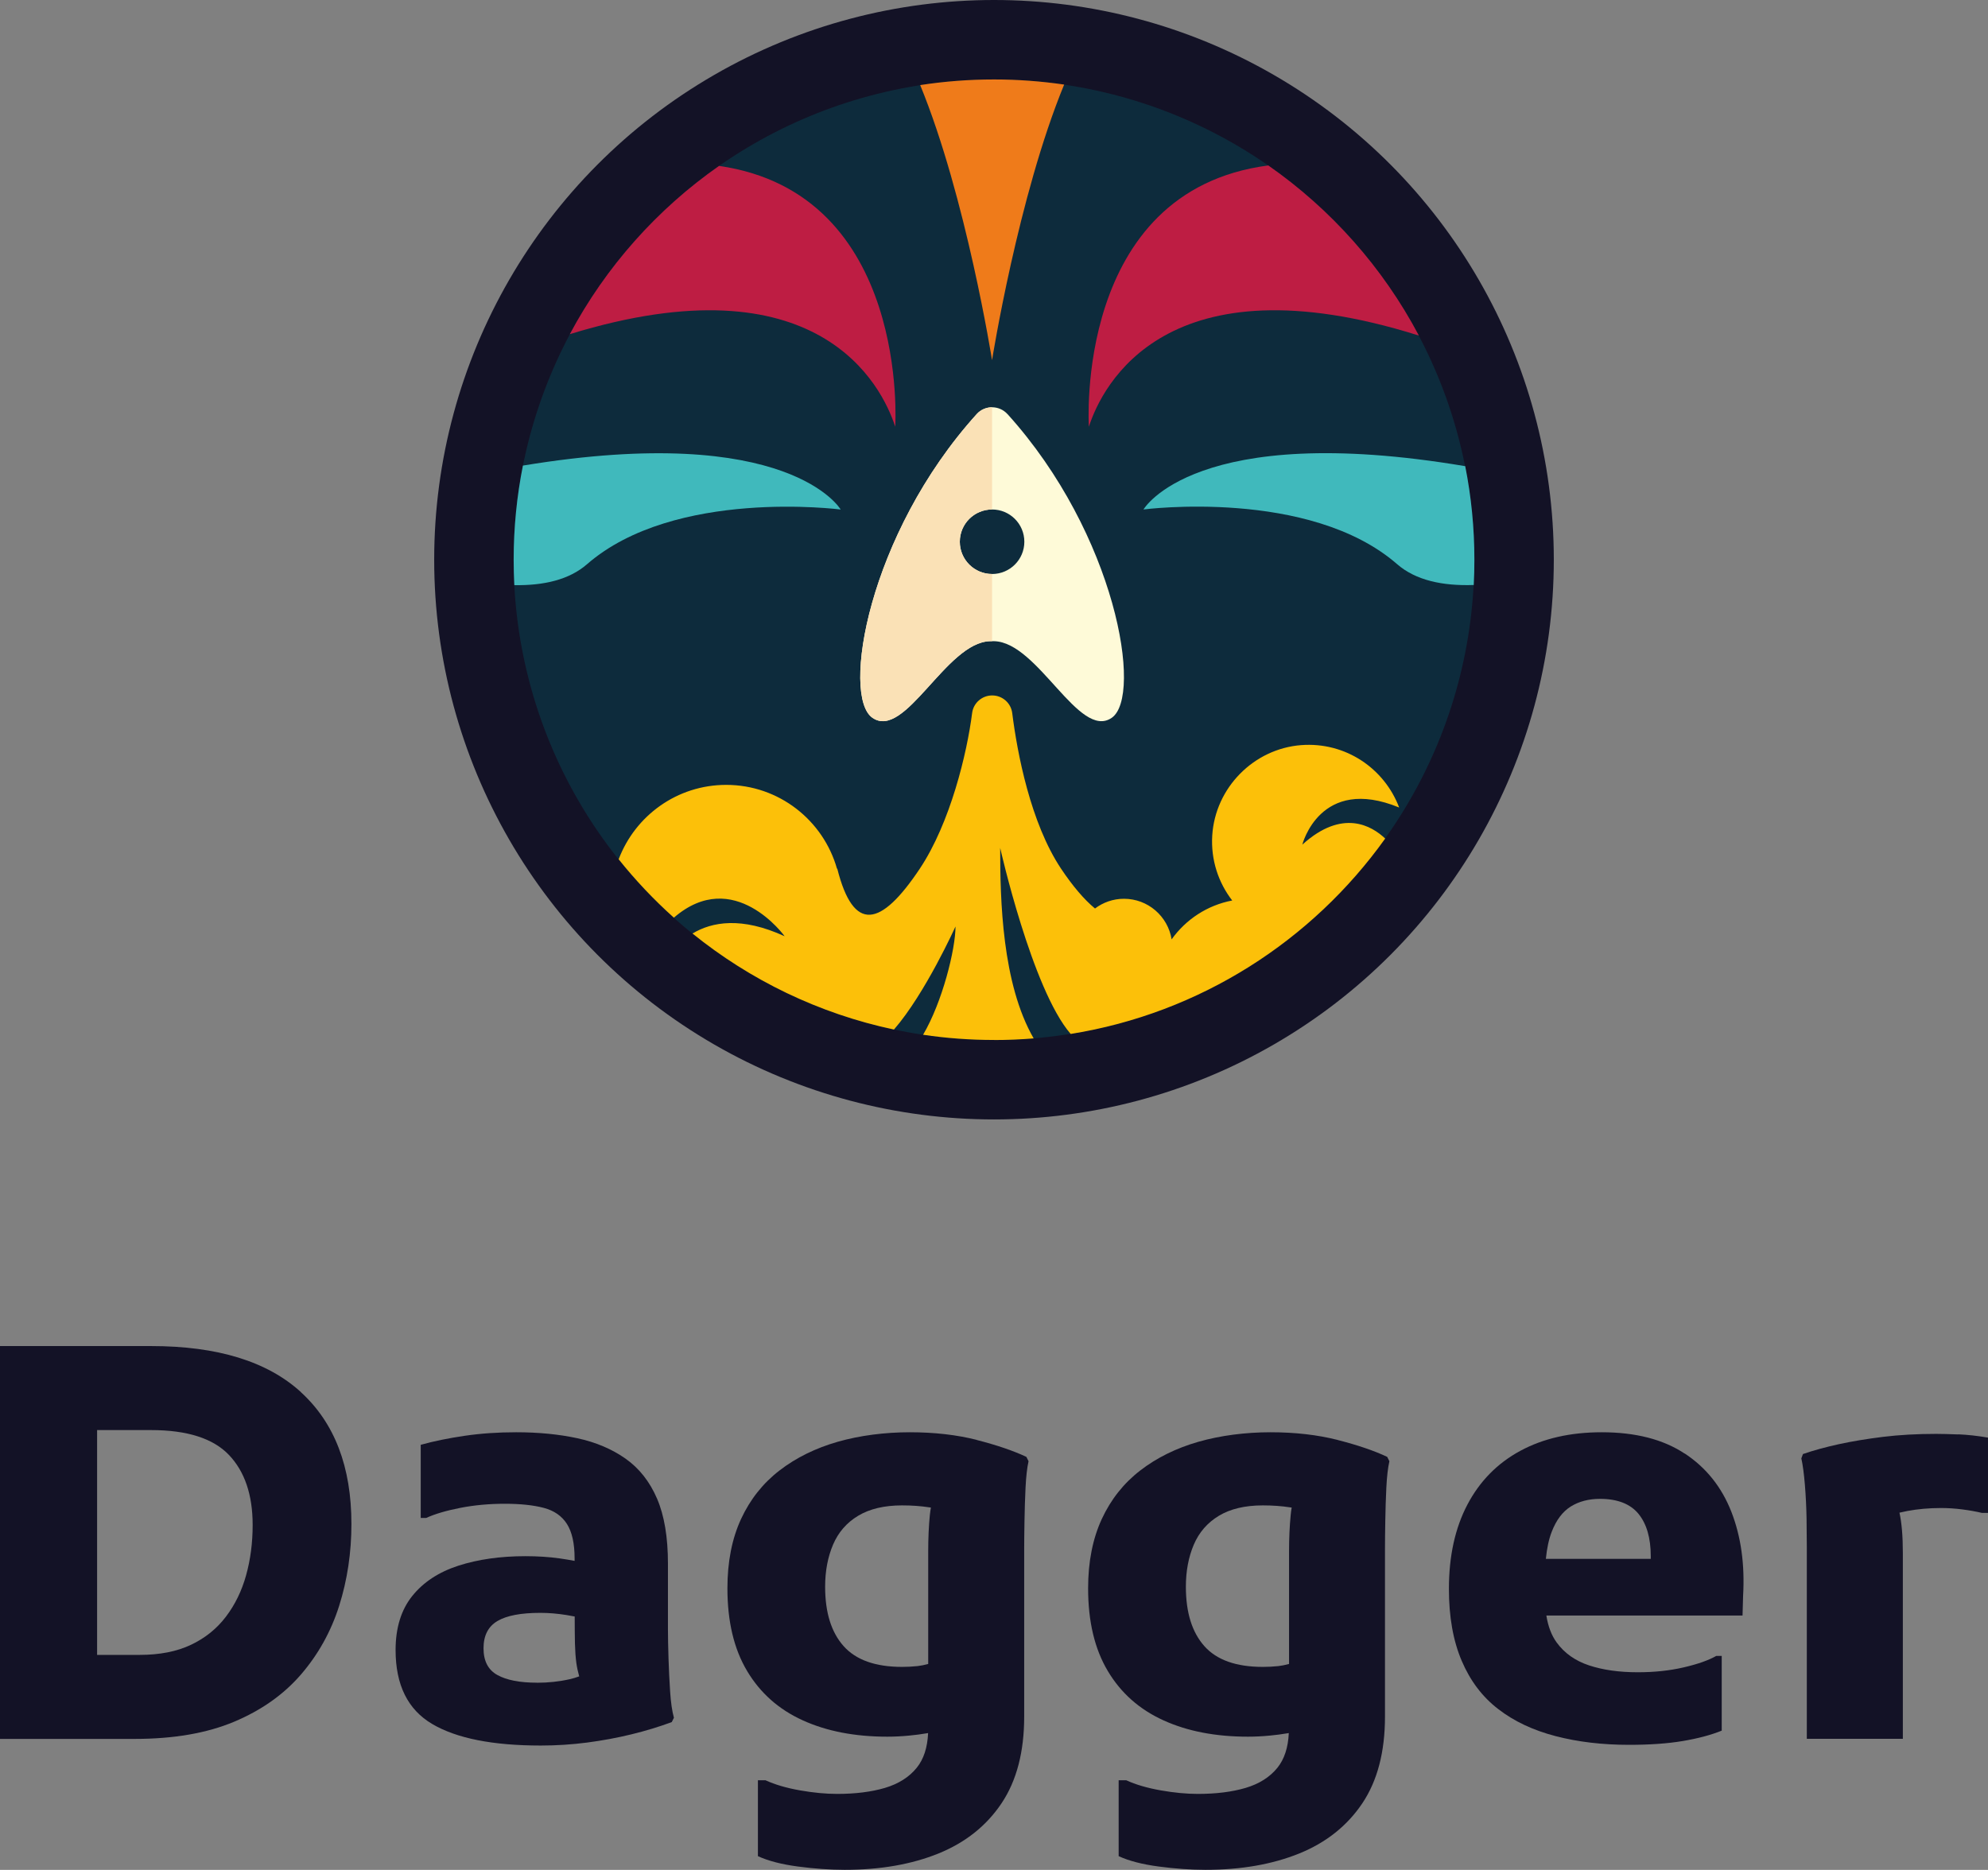 <?xml version="1.0" encoding="UTF-8"?><svg xmlns="http://www.w3.org/2000/svg" viewBox="0 0 392.48 369.22"><rect x="0" y="0" width="392.48" height="369.22" fill="#808080" stroke="none"/><defs><style>.f{fill:#131226;}.g{fill:#fae1b6;}.h{fill:#40b9bc;}.i{fill:#0d2b3c;}.j{fill:#fcc009;}.k{fill:#ef7b1a;}.l{fill:#be1d43;}.m{fill:#fefad8;}</style></defs><g id="a"><circle class="f" cx="196.24" cy="110.52" r="110.52"/><g><path class="f" d="M59.42,274.89c-6.64-6.07-16.5-9.1-29.57-9.1H0v77.57H26.61c7.69,0,14.22-1.13,19.61-3.39,5.38-2.26,9.78-5.37,13.19-9.32,3.41-3.95,5.93-8.47,7.55-13.57,1.61-5.1,2.42-10.49,2.42-16.16,0-11.28-3.32-19.95-9.97-26.02Zm-10.83,36.15c-.86,3.09-2.19,5.82-3.99,8.19-1.8,2.37-4.09,4.22-6.9,5.55-2.8,1.33-6.18,1.99-10.13,1.99h-8.4v-44.39h10.66c7.11,0,12.23,1.63,15.36,4.9,3.12,3.27,4.69,7.88,4.69,13.84,0,3.52-.43,6.83-1.29,9.91Z"/><path class="f" d="M131.98,327.41c-.07-2.23-.11-4.09-.11-5.6v-13.04c0-5.24-.72-9.53-2.16-12.87-1.44-3.34-3.5-5.96-6.2-7.87-2.7-1.9-5.87-3.25-9.53-4.04-3.66-.79-7.69-1.18-12.07-1.18-3.59,0-6.99,.23-10.18,.7-3.2,.47-6.09,1.06-8.67,1.78v14.44h1.08c1.72-.79,3.97-1.45,6.73-1.99,2.77-.54,5.69-.81,8.78-.81s5.65,.27,7.7,.81c2.05,.54,3.57,1.6,4.58,3.18,1,1.58,1.51,3.84,1.51,6.79v.5c-.98-.19-1.98-.35-3.02-.5-2.01-.28-4.24-.43-6.68-.43-4.96,0-9.37,.63-13.25,1.88-3.88,1.26-6.91,3.25-9.1,5.98-2.19,2.73-3.29,6.29-3.29,10.67,0,6.9,2.41,11.76,7.22,14.6,4.81,2.84,11.96,4.26,21.44,4.26,3.09,0,6.14-.2,9.16-.59,3.02-.4,5.92-.93,8.73-1.62,2.8-.68,5.46-1.49,7.97-2.42l.43-.86c-.36-1.29-.61-3.02-.75-5.17s-.25-4.34-.32-6.57Zm-25.96,4.85c-3.38,0-5.98-.5-7.81-1.51-1.83-1-2.75-2.76-2.75-5.28s.92-4.31,2.75-5.39c1.83-1.08,4.65-1.61,8.46-1.61,1.65,0,3.37,.14,5.17,.43,.58,.09,1.11,.19,1.62,.29,0,2.14,.02,3.94,.05,5.37,.04,1.47,.13,2.73,.27,3.77,.13,.94,.33,1.82,.57,2.68-.59,.22-1.21,.41-1.87,.56-2.08,.47-4.24,.7-6.46,.7Z"/><path class="f" d="M192.85,284.32c-3.95-1-8.37-1.51-13.25-1.51s-9.84,.63-14.22,1.88c-4.38,1.26-8.21,3.14-11.48,5.66-3.27,2.52-5.8,5.71-7.6,9.59-1.79,3.88-2.69,8.44-2.69,13.68,0,6.54,1.29,11.98,3.88,16.32,2.59,4.35,6.25,7.6,10.99,9.75,4.74,2.16,10.31,3.23,16.7,3.23,1.36,0,2.82-.07,4.36-.22,1.13-.1,2.36-.27,3.69-.49-.13,2.87-.87,5.15-2.24,6.84-1.51,1.87-3.61,3.19-6.3,3.99-2.7,.79-5.83,1.18-9.43,1.18-2.22,0-4.67-.23-7.33-.7-2.66-.47-4.92-1.13-6.79-1.99h-1.51v14.98c2.01,.93,4.65,1.62,7.92,2.05s6.34,.65,9.21,.65c7.04,0,13.22-1.08,18.53-3.23,5.31-2.16,9.46-5.46,12.44-9.91,2.98-4.45,4.47-10.16,4.47-17.13v-33.07c0-1.51,.02-3.38,.06-5.6,.03-2.23,.11-4.42,.21-6.57,.11-2.16,.3-3.88,.59-5.17l-.43-.86c-2.59-1.22-5.86-2.33-9.81-3.34Zm-14.76,44.82c-5.24,0-9.09-1.36-11.53-4.09-2.44-2.73-3.66-6.64-3.66-11.74,0-3.09,.52-5.85,1.56-8.3,1.04-2.44,2.69-4.35,4.96-5.71,2.26-1.36,5.15-2.05,8.67-2.05,1.94,0,3.72,.13,5.33,.38,.13,.02,.24,.04,.36,.05-.08,.46-.15,.96-.21,1.51-.21,2.16-.32,4.52-.32,7.11v22.26c-.77,.21-1.47,.35-2.1,.42-1.05,.11-2.07,.16-3.07,.16Z"/><path class="f" d="M264.06,284.32c-3.96-1-8.37-1.51-13.25-1.51s-9.84,.63-14.22,1.88c-4.38,1.26-8.2,3.14-11.47,5.66-3.27,2.52-5.8,5.71-7.6,9.59-1.79,3.88-2.7,8.44-2.7,13.68,0,6.54,1.29,11.98,3.88,16.32,2.58,4.35,6.25,7.6,10.99,9.75,4.74,2.16,10.3,3.23,16.69,3.23,1.37,0,2.82-.07,4.37-.22,1.12-.1,2.36-.27,3.69-.49-.13,2.87-.88,5.15-2.24,6.84-1.51,1.87-3.61,3.19-6.3,3.99-2.69,.79-5.83,1.18-9.42,1.18-2.23,0-4.67-.23-7.33-.7-2.66-.47-4.92-1.13-6.79-1.99h-1.51v14.98c2.01,.93,4.65,1.62,7.92,2.05s6.34,.65,9.21,.65c7.04,0,13.22-1.08,18.53-3.23,5.32-2.16,9.46-5.46,12.45-9.91,2.98-4.45,4.47-10.16,4.47-17.13v-33.07c0-1.51,.02-3.38,.06-5.6,.03-2.23,.11-4.42,.21-6.57,.11-2.16,.31-3.88,.6-5.17l-.43-.86c-2.58-1.22-5.85-2.33-9.8-3.34Zm-14.76,44.82c-5.24,0-9.09-1.36-11.52-4.09-2.44-2.73-3.66-6.64-3.66-11.74,0-3.09,.52-5.85,1.56-8.3,1.04-2.44,2.7-4.35,4.96-5.71,2.26-1.36,5.15-2.05,8.67-2.05,1.94,0,3.72,.13,5.33,.38,.13,.02,.24,.04,.37,.05-.08,.46-.15,.96-.2,1.51-.21,2.16-.32,4.52-.32,7.11v22.26c-.77,.21-1.48,.35-2.1,.42-1.04,.11-2.07,.16-3.07,.16Z"/><path class="f" d="M332.58,287.01c-4.24-2.8-9.69-4.2-16.37-4.2-6.18,0-11.53,1.22-16.05,3.66-4.52,2.44-8.01,5.98-10.45,10.61-2.44,4.63-3.66,10.18-3.66,16.65,0,5.53,.84,10.27,2.53,14.22,1.68,3.95,4.09,7.13,7.22,9.53,3.12,2.41,6.89,4.18,11.31,5.33,4.42,1.15,9.24,1.72,14.49,1.72,4.1,0,7.64-.25,10.61-.75,2.98-.5,5.55-1.18,7.7-2.05v-14.76h-1.07c-1.51,.86-3.65,1.62-6.41,2.26-2.77,.65-5.8,.97-9.1,.97-3.66,0-6.86-.45-9.59-1.35-2.73-.9-4.87-2.41-6.41-4.52-1.02-1.4-1.7-3.19-2.04-5.33h38.73l.11-3.88c.36-6.18-.41-11.71-2.31-16.59-1.91-4.88-4.97-8.73-9.22-11.53Zm-6.68,20.8h-20.71c.21-2.1,.59-3.88,1.15-5.33,.9-2.34,2.16-4,3.77-5.01,1.61-1,3.54-1.51,5.77-1.51,3.44,0,5.98,.99,7.6,2.96,1.61,1.98,2.42,4.76,2.42,8.35v.54Z"/><path class="f" d="M386.61,283.24c-1.83-.07-3.29-.11-4.37-.11-3.8,0-7.31,.2-10.5,.59-3.2,.4-6.11,.88-8.73,1.45-2.63,.58-4.97,1.22-7.06,1.94l-.32,.86c.29,1.29,.52,3.04,.7,5.22,.18,2.19,.29,4.42,.33,6.68,.03,2.26,.05,4.11,.05,5.55v37.92h18.96v-36.63c0-3.39-.23-6.05-.67-8.02,.49-.12,1-.23,1.54-.33,2.08-.39,4.31-.59,6.68-.59,1.36,0,2.75,.09,4.15,.27s2.71,.41,3.93,.7h1.18v-14.87c-2.08-.36-4.04-.57-5.87-.65Z"/></g></g><g id="b"/><g id="c"><circle class="i" cx="196.24" cy="110.52" r="94.83" transform="translate(-20.68 171.14) rotate(-45)"/></g><g id="d"><path class="h" d="M103.24,91.92c-1.2,6.02-1.83,12.24-1.83,18.61,0,1.68,.05,3.35,.13,5.01,5.83,.1,10.85-1.08,14.34-4.12,17.32-15.09,50.09-10.81,50.09-10.81,0,0-10.06-17.37-62.73-8.68Z"/><path class="l" d="M112.51,65.98c49.05-15.09,61.61,10.14,64.23,18.28,0,0,3-46.05-34.78-51.5-12.25,8.57-22.38,19.95-29.46,33.22Z"/><path class="k" d="M195.86,71.09s5.13-32.28,14.23-54.39c-4.52-.66-9.14-1.01-13.85-1.01-4.95,0-9.82,.38-14.57,1.11,9.07,22.1,14.18,54.29,14.18,54.29Z"/><path class="l" d="M250.39,32.67c-38.46,5.02-35.42,51.59-35.42,51.59,2.64-8.19,15.34-33.68,65.15-18-7.1-13.43-17.34-24.95-29.73-33.59Z"/><path class="h" d="M289.27,92.05c-53.36-9-63.52,8.55-63.52,8.55,0,0,32.77-4.28,50.09,10.81,3.64,3.17,8.95,4.32,15.11,4.1,.09-1.65,.13-3.31,.13-4.98,0-6.32-.62-12.5-1.81-18.48Z"/><path class="j" d="M196.24,205.36c2.64,0,5.25-.11,7.83-.32-6.26-10.86-6.61-27.39-6.61-37.61,0,0,6.27,27.9,13.92,36.73,25.54-4.1,47.67-18.39,62.09-38.58-2.65-2.52-8.45-5.97-16.36,1.2,0,0,3.48-13.76,19.12-7.33-2.89-7.66-10.53-12.99-19.35-12.32-9.37,.72-16.95,8.43-17.55,17.8-.31,4.87,1.22,9.36,3.94,12.88-4.92,.93-9.16,3.75-11.96,7.67-.74-4.54-4.66-8.01-9.41-8.01-2.15,0-4.12,.72-5.72,1.92-2.11-1.73-4.41-4.43-6.7-7.86-6.03-9.05-8.65-22.83-9.64-30.72-.25-2-1.95-3.49-3.96-3.49s-3.71,1.49-3.96,3.49c-1,7.89-4.3,21.67-10.33,30.72-7.7,11.54-13.08,12.7-16.29,0h-.06c-2.7-9.54-11.46-16.55-21.87-16.55-9.72,0-17.98,6.11-21.23,14.69,3.31,4.14,6.96,8,10.9,11.53,11.85-10.24,21.87,3.67,21.87,3.67-8.52-3.91-14.35-2.85-18.19-.54,11.38,9.2,24.93,15.81,39.77,18.96,6.19-7.11,12.15-20.35,12.15-20.35,0,4.48-2.58,14.9-6.4,21.38,4.58,.68,9.26,1.03,14.03,1.03Z"/></g><g id="e"><path class="m" d="M198.9,81.77c-.81-.9-1.93-1.35-3.04-1.35-1.11,0-2.23,.45-3.04,1.35-21.48,23.79-26.75,55.73-20.57,59.97,6.46,4.44,14.53-14.93,23.21-15.13h.81c8.68,.2,16.75,19.57,23.21,15.13,6.18-4.25,.91-36.19-20.57-59.97Zm-3.04,31.57c-3.52,0-6.37-2.85-6.37-6.37s2.85-6.37,6.37-6.37c3.52,0,6.37,2.85,6.37,6.37s-2.85,6.37-6.37,6.37Z"/><path class="g" d="M192.82,81.77c.81-.9,1.93-1.35,3.04-1.35v20.18c-3.52,0-6.37,2.85-6.37,6.37s2.85,6.37,6.37,6.37v13.27h-.4c-8.68,.2-16.75,19.57-23.21,15.13-6.18-4.25-.91-36.19,20.57-59.97Z"/></g></svg>